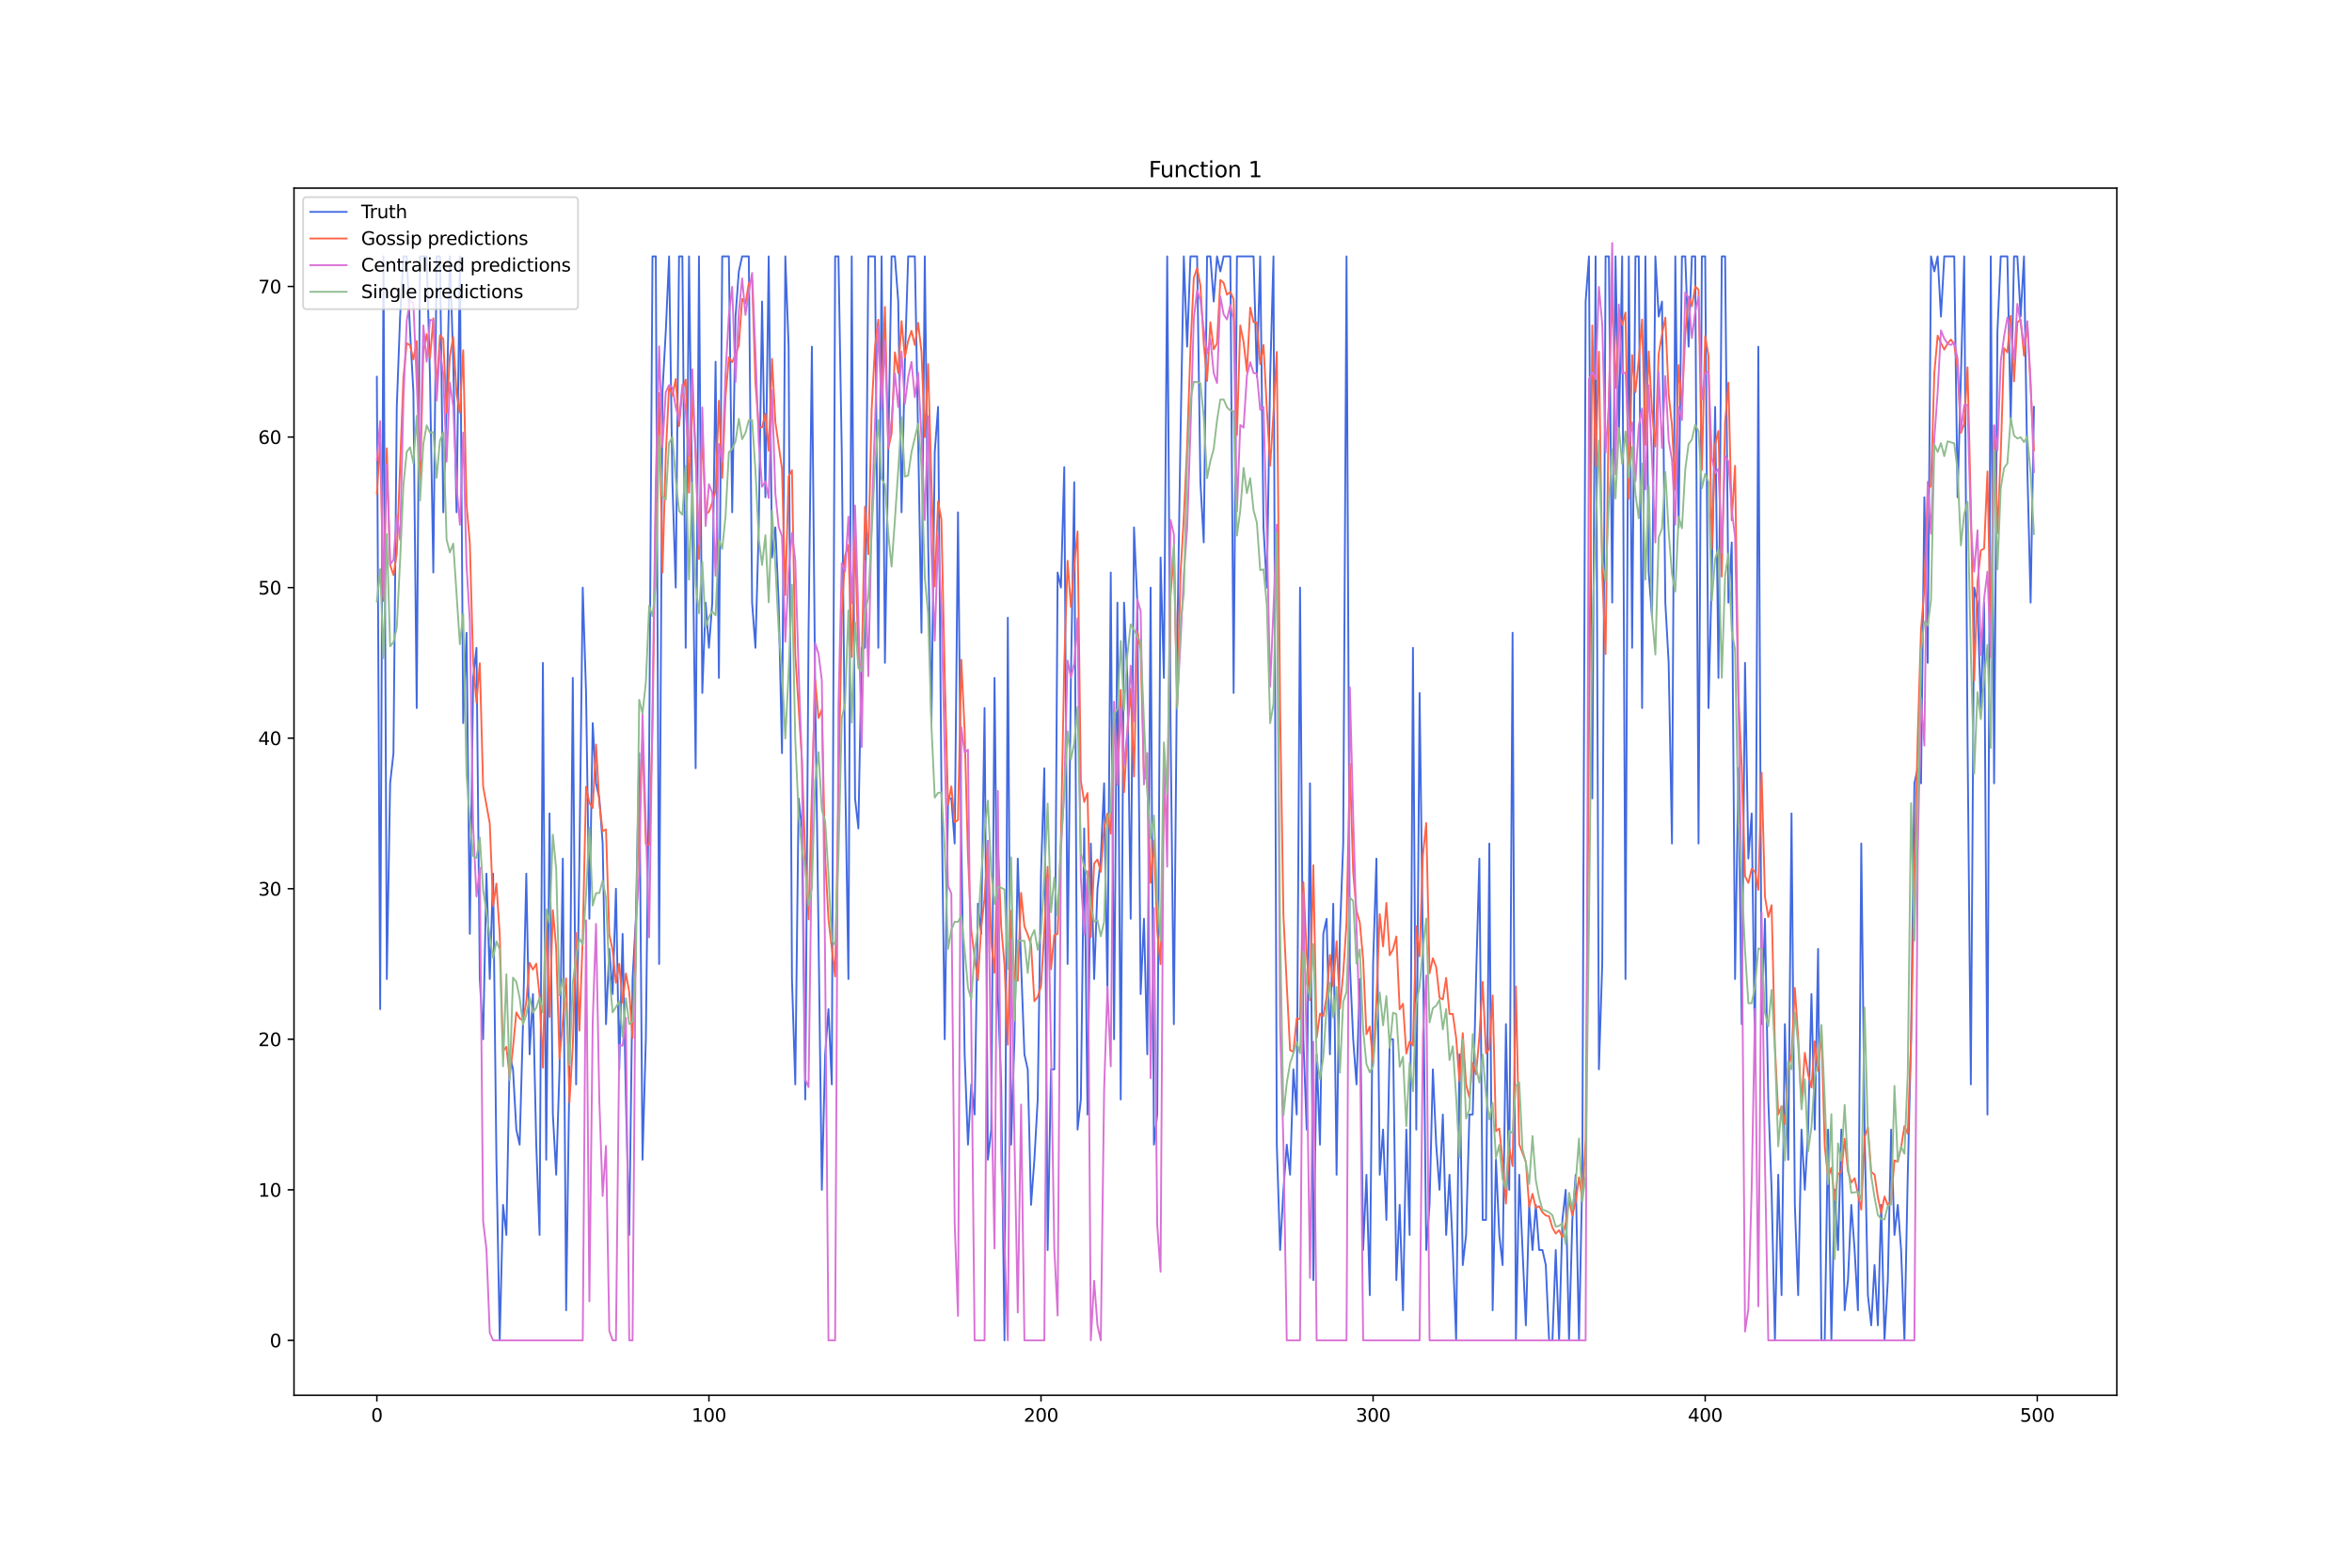 <?xml version="1.0" encoding="utf-8" standalone="no"?>
<!DOCTYPE svg PUBLIC "-//W3C//DTD SVG 1.1//EN"
  "http://www.w3.org/Graphics/SVG/1.1/DTD/svg11.dtd">
<svg xmlns:xlink="http://www.w3.org/1999/xlink" width="1296pt" height="864pt" viewBox="0 0 1296 864" xmlns="http://www.w3.org/2000/svg" version="1.1">
 <defs>
  <style type="text/css">*{stroke-linejoin: round; stroke-linecap: butt}</style>
 </defs>
 <g id="figure_1">
  <g id="patch_1">
   <path d="M 0 864 
L 1296 864 
L 1296 0 
L 0 0 
z
" style="fill: #ffffff"/>
  </g>
  <g id="axes_1">
   <g id="patch_2">
    <path d="M 162 768.96 
L 1166.4 768.96 
L 1166.4 103.68 
L 162 103.68 
z
" style="fill: #ffffff"/>
   </g>
   <g id="matplotlib.axis_1">
    <g id="xtick_1">
     <g id="line2d_1">
      <defs>
       <path id="ma96af628ae" d="M 0 0 
L 0 3.5 
" style="stroke: #000000; stroke-width: 0.8"/>
      </defs>
      <g>
       <use xlink:href="#ma96af628ae" x="207.655" y="768.96" style="stroke: #000000; stroke-width: 0.8"/>
      </g>
     </g>
     <g id="text_1">
      <!-- 0 -->
      <g transform="translate(204.473 783.558) scale(0.1 -0.1)">
       <defs>
        <path id="DejaVuSans-30" d="M 2034 4250 
Q 1547 4250 1301 3770 
Q 1056 3291 1056 2328 
Q 1056 1369 1301 889 
Q 1547 409 2034 409 
Q 2525 409 2770 889 
Q 3016 1369 3016 2328 
Q 3016 3291 2770 3770 
Q 2525 4250 2034 4250 
z
M 2034 4750 
Q 2819 4750 3233 4129 
Q 3647 3509 3647 2328 
Q 3647 1150 3233 529 
Q 2819 -91 2034 -91 
Q 1250 -91 836 529 
Q 422 1150 422 2328 
Q 422 3509 836 4129 
Q 1250 4750 2034 4750 
z
" transform="scale(0.016)"/>
       </defs>
       <use xlink:href="#DejaVuSans-30"/>
      </g>
     </g>
    </g>
    <g id="xtick_2">
     <g id="line2d_2">
      <g>
       <use xlink:href="#ma96af628ae" x="390.639" y="768.96" style="stroke: #000000; stroke-width: 0.8"/>
      </g>
     </g>
     <g id="text_2">
      <!-- 100 -->
      <g transform="translate(381.095 783.558) scale(0.1 -0.1)">
       <defs>
        <path id="DejaVuSans-31" d="M 794 531 
L 1825 531 
L 1825 4091 
L 703 3866 
L 703 4441 
L 1819 4666 
L 2450 4666 
L 2450 531 
L 3481 531 
L 3481 0 
L 794 0 
L 794 531 
z
" transform="scale(0.016)"/>
       </defs>
       <use xlink:href="#DejaVuSans-31"/>
       <use xlink:href="#DejaVuSans-30" x="63.623"/>
       <use xlink:href="#DejaVuSans-30" x="127.246"/>
      </g>
     </g>
    </g>
    <g id="xtick_3">
     <g id="line2d_3">
      <g>
       <use xlink:href="#ma96af628ae" x="573.623" y="768.96" style="stroke: #000000; stroke-width: 0.8"/>
      </g>
     </g>
     <g id="text_3">
      <!-- 200 -->
      <g transform="translate(564.079 783.558) scale(0.1 -0.1)">
       <defs>
        <path id="DejaVuSans-32" d="M 1228 531 
L 3431 531 
L 3431 0 
L 469 0 
L 469 531 
Q 828 903 1448 1529 
Q 2069 2156 2228 2338 
Q 2531 2678 2651 2914 
Q 2772 3150 2772 3378 
Q 2772 3750 2511 3984 
Q 2250 4219 1831 4219 
Q 1534 4219 1204 4116 
Q 875 4013 500 3803 
L 500 4441 
Q 881 4594 1212 4672 
Q 1544 4750 1819 4750 
Q 2544 4750 2975 4387 
Q 3406 4025 3406 3419 
Q 3406 3131 3298 2873 
Q 3191 2616 2906 2266 
Q 2828 2175 2409 1742 
Q 1991 1309 1228 531 
z
" transform="scale(0.016)"/>
       </defs>
       <use xlink:href="#DejaVuSans-32"/>
       <use xlink:href="#DejaVuSans-30" x="63.623"/>
       <use xlink:href="#DejaVuSans-30" x="127.246"/>
      </g>
     </g>
    </g>
    <g id="xtick_4">
     <g id="line2d_4">
      <g>
       <use xlink:href="#ma96af628ae" x="756.607" y="768.96" style="stroke: #000000; stroke-width: 0.8"/>
      </g>
     </g>
     <g id="text_4">
      <!-- 300 -->
      <g transform="translate(747.063 783.558) scale(0.1 -0.1)">
       <defs>
        <path id="DejaVuSans-33" d="M 2597 2516 
Q 3050 2419 3304 2112 
Q 3559 1806 3559 1356 
Q 3559 666 3084 287 
Q 2609 -91 1734 -91 
Q 1441 -91 1130 -33 
Q 819 25 488 141 
L 488 750 
Q 750 597 1062 519 
Q 1375 441 1716 441 
Q 2309 441 2620 675 
Q 2931 909 2931 1356 
Q 2931 1769 2642 2001 
Q 2353 2234 1838 2234 
L 1294 2234 
L 1294 2753 
L 1863 2753 
Q 2328 2753 2575 2939 
Q 2822 3125 2822 3475 
Q 2822 3834 2567 4026 
Q 2313 4219 1838 4219 
Q 1578 4219 1281 4162 
Q 984 4106 628 3988 
L 628 4550 
Q 988 4650 1302 4700 
Q 1616 4750 1894 4750 
Q 2613 4750 3031 4423 
Q 3450 4097 3450 3541 
Q 3450 3153 3228 2886 
Q 3006 2619 2597 2516 
z
" transform="scale(0.016)"/>
       </defs>
       <use xlink:href="#DejaVuSans-33"/>
       <use xlink:href="#DejaVuSans-30" x="63.623"/>
       <use xlink:href="#DejaVuSans-30" x="127.246"/>
      </g>
     </g>
    </g>
    <g id="xtick_5">
     <g id="line2d_5">
      <g>
       <use xlink:href="#ma96af628ae" x="939.591" y="768.96" style="stroke: #000000; stroke-width: 0.8"/>
      </g>
     </g>
     <g id="text_5">
      <!-- 400 -->
      <g transform="translate(930.047 783.558) scale(0.1 -0.1)">
       <defs>
        <path id="DejaVuSans-34" d="M 2419 4116 
L 825 1625 
L 2419 1625 
L 2419 4116 
z
M 2253 4666 
L 3047 4666 
L 3047 1625 
L 3713 1625 
L 3713 1100 
L 3047 1100 
L 3047 0 
L 2419 0 
L 2419 1100 
L 313 1100 
L 313 1709 
L 2253 4666 
z
" transform="scale(0.016)"/>
       </defs>
       <use xlink:href="#DejaVuSans-34"/>
       <use xlink:href="#DejaVuSans-30" x="63.623"/>
       <use xlink:href="#DejaVuSans-30" x="127.246"/>
      </g>
     </g>
    </g>
    <g id="xtick_6">
     <g id="line2d_6">
      <g>
       <use xlink:href="#ma96af628ae" x="1122.575" y="768.96" style="stroke: #000000; stroke-width: 0.8"/>
      </g>
     </g>
     <g id="text_6">
      <!-- 500 -->
      <g transform="translate(1113.032 783.558) scale(0.1 -0.1)">
       <defs>
        <path id="DejaVuSans-35" d="M 691 4666 
L 3169 4666 
L 3169 4134 
L 1269 4134 
L 1269 2991 
Q 1406 3038 1543 3061 
Q 1681 3084 1819 3084 
Q 2600 3084 3056 2656 
Q 3513 2228 3513 1497 
Q 3513 744 3044 326 
Q 2575 -91 1722 -91 
Q 1428 -91 1123 -41 
Q 819 9 494 109 
L 494 744 
Q 775 591 1075 516 
Q 1375 441 1709 441 
Q 2250 441 2565 725 
Q 2881 1009 2881 1497 
Q 2881 1984 2565 2268 
Q 2250 2553 1709 2553 
Q 1456 2553 1204 2497 
Q 953 2441 691 2322 
L 691 4666 
z
" transform="scale(0.016)"/>
       </defs>
       <use xlink:href="#DejaVuSans-35"/>
       <use xlink:href="#DejaVuSans-30" x="63.623"/>
       <use xlink:href="#DejaVuSans-30" x="127.246"/>
      </g>
     </g>
    </g>
   </g>
   <g id="matplotlib.axis_2">
    <g id="ytick_1">
     <g id="line2d_7">
      <defs>
       <path id="m4ce33b9187" d="M 0 0 
L -3.5 0 
" style="stroke: #000000; stroke-width: 0.8"/>
      </defs>
      <g>
       <use xlink:href="#m4ce33b9187" x="162" y="738.72" style="stroke: #000000; stroke-width: 0.8"/>
      </g>
     </g>
     <g id="text_7">
      <!-- 0 -->
      <g transform="translate(148.637 742.519) scale(0.1 -0.1)">
       <use xlink:href="#DejaVuSans-30"/>
      </g>
     </g>
    </g>
    <g id="ytick_2">
     <g id="line2d_8">
      <g>
       <use xlink:href="#m4ce33b9187" x="162" y="655.743" style="stroke: #000000; stroke-width: 0.8"/>
      </g>
     </g>
     <g id="text_8">
      <!-- 10 -->
      <g transform="translate(142.275 659.542) scale(0.1 -0.1)">
       <use xlink:href="#DejaVuSans-31"/>
       <use xlink:href="#DejaVuSans-30" x="63.623"/>
      </g>
     </g>
    </g>
    <g id="ytick_3">
     <g id="line2d_9">
      <g>
       <use xlink:href="#m4ce33b9187" x="162" y="572.765" style="stroke: #000000; stroke-width: 0.8"/>
      </g>
     </g>
     <g id="text_9">
      <!-- 20 -->
      <g transform="translate(142.275 576.565) scale(0.1 -0.1)">
       <use xlink:href="#DejaVuSans-32"/>
       <use xlink:href="#DejaVuSans-30" x="63.623"/>
      </g>
     </g>
    </g>
    <g id="ytick_4">
     <g id="line2d_10">
      <g>
       <use xlink:href="#m4ce33b9187" x="162" y="489.788" style="stroke: #000000; stroke-width: 0.8"/>
      </g>
     </g>
     <g id="text_10">
      <!-- 30 -->
      <g transform="translate(142.275 493.587) scale(0.1 -0.1)">
       <use xlink:href="#DejaVuSans-33"/>
       <use xlink:href="#DejaVuSans-30" x="63.623"/>
      </g>
     </g>
    </g>
    <g id="ytick_5">
     <g id="line2d_11">
      <g>
       <use xlink:href="#m4ce33b9187" x="162" y="406.811" style="stroke: #000000; stroke-width: 0.8"/>
      </g>
     </g>
     <g id="text_11">
      <!-- 40 -->
      <g transform="translate(142.275 410.61) scale(0.1 -0.1)">
       <use xlink:href="#DejaVuSans-34"/>
       <use xlink:href="#DejaVuSans-30" x="63.623"/>
      </g>
     </g>
    </g>
    <g id="ytick_6">
     <g id="line2d_12">
      <g>
       <use xlink:href="#m4ce33b9187" x="162" y="323.834" style="stroke: #000000; stroke-width: 0.8"/>
      </g>
     </g>
     <g id="text_12">
      <!-- 50 -->
      <g transform="translate(142.275 327.633) scale(0.1 -0.1)">
       <use xlink:href="#DejaVuSans-35"/>
       <use xlink:href="#DejaVuSans-30" x="63.623"/>
      </g>
     </g>
    </g>
    <g id="ytick_7">
     <g id="line2d_13">
      <g>
       <use xlink:href="#m4ce33b9187" x="162" y="240.856" style="stroke: #000000; stroke-width: 0.8"/>
      </g>
     </g>
     <g id="text_13">
      <!-- 60 -->
      <g transform="translate(142.275 244.656) scale(0.1 -0.1)">
       <defs>
        <path id="DejaVuSans-36" d="M 2113 2584 
Q 1688 2584 1439 2293 
Q 1191 2003 1191 1497 
Q 1191 994 1439 701 
Q 1688 409 2113 409 
Q 2538 409 2786 701 
Q 3034 994 3034 1497 
Q 3034 2003 2786 2293 
Q 2538 2584 2113 2584 
z
M 3366 4563 
L 3366 3988 
Q 3128 4100 2886 4159 
Q 2644 4219 2406 4219 
Q 1781 4219 1451 3797 
Q 1122 3375 1075 2522 
Q 1259 2794 1537 2939 
Q 1816 3084 2150 3084 
Q 2853 3084 3261 2657 
Q 3669 2231 3669 1497 
Q 3669 778 3244 343 
Q 2819 -91 2113 -91 
Q 1303 -91 875 529 
Q 447 1150 447 2328 
Q 447 3434 972 4092 
Q 1497 4750 2381 4750 
Q 2619 4750 2861 4703 
Q 3103 4656 3366 4563 
z
" transform="scale(0.016)"/>
       </defs>
       <use xlink:href="#DejaVuSans-36"/>
       <use xlink:href="#DejaVuSans-30" x="63.623"/>
      </g>
     </g>
    </g>
    <g id="ytick_8">
     <g id="line2d_14">
      <g>
       <use xlink:href="#m4ce33b9187" x="162" y="157.879" style="stroke: #000000; stroke-width: 0.8"/>
      </g>
     </g>
     <g id="text_14">
      <!-- 70 -->
      <g transform="translate(142.275 161.678) scale(0.1 -0.1)">
       <defs>
        <path id="DejaVuSans-37" d="M 525 4666 
L 3525 4666 
L 3525 4397 
L 1831 0 
L 1172 0 
L 2766 4134 
L 525 4134 
L 525 4666 
z
" transform="scale(0.016)"/>
       </defs>
       <use xlink:href="#DejaVuSans-37"/>
       <use xlink:href="#DejaVuSans-30" x="63.623"/>
      </g>
     </g>
    </g>
   </g>
   <g id="line2d_15">
    <path d="M 207.655 207.665 
L 209.484 556.17 
L 211.314 141.284 
L 213.144 539.575 
L 214.974 431.704 
L 216.804 415.109 
L 218.634 224.261 
L 220.463 174.474 
L 222.293 141.284 
L 224.123 141.284 
L 225.953 182.772 
L 227.783 215.963 
L 229.613 390.215 
L 231.442 141.284 
L 235.102 141.284 
L 236.932 207.665 
L 238.762 315.536 
L 240.592 141.284 
L 242.422 141.284 
L 244.251 282.345 
L 246.081 224.261 
L 247.911 141.284 
L 249.741 199.368 
L 251.571 282.345 
L 253.401 141.284 
L 255.23 398.513 
L 257.06 348.727 
L 258.89 514.681 
L 260.72 373.62 
L 262.55 357.025 
L 264.38 539.575 
L 266.209 572.765 
L 268.039 481.49 
L 269.869 539.575 
L 271.699 481.49 
L 273.529 639.147 
L 275.359 738.72 
L 277.189 664.04 
L 279.018 680.636 
L 280.848 581.063 
L 282.678 589.361 
L 284.508 622.552 
L 286.338 630.85 
L 288.168 564.468 
L 289.997 481.49 
L 291.827 581.063 
L 293.657 547.872 
L 295.487 630.85 
L 297.317 680.636 
L 299.147 365.322 
L 300.976 639.147 
L 302.806 448.3 
L 304.636 614.254 
L 306.466 647.445 
L 308.296 589.361 
L 310.126 473.193 
L 311.956 722.125 
L 313.785 589.361 
L 315.615 373.62 
L 317.445 597.659 
L 319.275 473.193 
L 321.105 323.834 
L 322.935 381.918 
L 324.764 506.384 
L 326.594 398.513 
L 328.424 431.704 
L 330.254 440.002 
L 332.084 464.895 
L 333.914 564.468 
L 335.743 522.979 
L 337.573 547.872 
L 339.403 489.788 
L 341.233 589.361 
L 343.063 514.681 
L 344.893 605.956 
L 346.723 680.636 
L 348.552 539.575 
L 350.382 506.384 
L 352.212 415.109 
L 354.042 639.147 
L 355.872 572.765 
L 357.702 415.109 
L 359.531 141.284 
L 361.361 141.284 
L 363.191 531.277 
L 365.021 215.963 
L 366.851 182.772 
L 368.681 141.284 
L 370.51 265.749 
L 372.34 323.834 
L 374.17 141.284 
L 376 141.284 
L 377.83 357.025 
L 379.66 141.284 
L 383.319 423.406 
L 385.149 141.284 
L 386.979 381.918 
L 388.809 332.131 
L 390.639 357.025 
L 392.469 332.131 
L 394.298 199.368 
L 396.128 373.62 
L 397.958 141.284 
L 401.618 141.284 
L 403.448 282.345 
L 405.277 174.474 
L 407.107 149.581 
L 408.937 141.284 
L 412.597 141.284 
L 414.427 332.131 
L 416.256 357.025 
L 418.086 290.643 
L 419.916 166.177 
L 421.746 274.047 
L 423.576 141.284 
L 425.406 307.238 
L 427.236 290.643 
L 429.065 332.131 
L 430.895 415.109 
L 432.725 141.284 
L 434.555 191.07 
L 436.385 539.575 
L 438.215 597.659 
L 440.044 440.002 
L 441.874 456.597 
L 443.704 605.956 
L 445.534 348.727 
L 447.364 191.07 
L 449.194 381.918 
L 451.023 514.681 
L 452.853 655.743 
L 454.683 581.063 
L 456.513 556.17 
L 458.343 597.659 
L 460.173 141.284 
L 462.003 141.284 
L 463.832 249.154 
L 465.662 423.406 
L 467.492 539.575 
L 469.322 141.284 
L 471.152 440.002 
L 472.982 456.597 
L 474.811 357.025 
L 476.641 357.025 
L 478.471 141.284 
L 482.131 141.284 
L 483.961 357.025 
L 485.79 141.284 
L 487.62 365.322 
L 489.45 249.154 
L 491.28 141.284 
L 493.11 141.284 
L 494.94 166.177 
L 496.77 282.345 
L 498.599 199.368 
L 500.429 141.284 
L 504.089 141.284 
L 505.919 240.856 
L 507.749 348.727 
L 509.578 141.284 
L 511.408 298.94 
L 513.238 398.513 
L 515.068 249.154 
L 516.898 224.261 
L 518.728 431.704 
L 520.557 572.765 
L 522.387 440.002 
L 524.217 440.002 
L 526.047 464.895 
L 527.877 282.345 
L 529.707 464.895 
L 531.536 581.063 
L 533.366 630.85 
L 535.196 597.659 
L 537.026 614.254 
L 538.856 498.086 
L 540.686 514.681 
L 542.516 390.215 
L 544.345 639.147 
L 546.175 622.552 
L 548.005 373.62 
L 549.835 547.872 
L 551.665 597.659 
L 553.495 738.72 
L 555.324 340.429 
L 557.154 630.85 
L 558.984 572.765 
L 560.814 473.193 
L 562.644 531.277 
L 564.474 581.063 
L 566.303 589.361 
L 568.133 664.04 
L 569.963 639.147 
L 571.793 605.956 
L 573.623 481.49 
L 575.453 423.406 
L 577.283 688.934 
L 579.112 589.361 
L 580.942 589.361 
L 582.772 315.536 
L 584.602 323.834 
L 586.432 257.452 
L 588.262 531.277 
L 590.091 373.62 
L 591.921 265.749 
L 593.751 622.552 
L 595.581 605.956 
L 597.411 456.597 
L 599.241 614.254 
L 601.07 464.895 
L 602.9 539.575 
L 604.73 489.788 
L 606.56 473.193 
L 608.39 431.704 
L 610.22 547.872 
L 612.05 315.536 
L 613.879 572.765 
L 615.709 332.131 
L 617.539 605.956 
L 619.369 332.131 
L 621.199 373.62 
L 623.029 506.384 
L 624.858 290.643 
L 626.688 332.131 
L 628.518 547.872 
L 630.348 506.384 
L 632.178 581.063 
L 634.008 323.834 
L 635.837 630.85 
L 637.667 614.254 
L 639.497 307.238 
L 641.327 373.62 
L 643.157 141.284 
L 644.987 398.513 
L 646.817 564.468 
L 648.646 357.025 
L 650.476 240.856 
L 652.306 141.284 
L 654.136 191.07 
L 655.966 141.284 
L 659.625 141.284 
L 661.455 265.749 
L 663.285 298.94 
L 665.115 141.284 
L 666.945 141.284 
L 668.775 166.177 
L 670.604 141.284 
L 672.434 149.581 
L 674.264 141.284 
L 677.924 141.284 
L 679.754 381.918 
L 681.583 141.284 
L 690.733 141.284 
L 692.563 207.665 
L 694.392 141.284 
L 696.222 290.643 
L 698.052 323.834 
L 699.882 207.665 
L 701.712 141.284 
L 703.542 630.85 
L 705.371 688.934 
L 707.201 655.743 
L 709.031 630.85 
L 710.861 647.445 
L 712.691 589.361 
L 714.521 614.254 
L 716.35 323.834 
L 718.18 572.765 
L 720.01 622.552 
L 721.84 431.704 
L 723.67 705.529 
L 725.5 581.063 
L 727.33 630.85 
L 729.159 514.681 
L 730.989 506.384 
L 732.819 581.063 
L 734.649 498.086 
L 736.479 647.445 
L 738.309 514.681 
L 740.138 464.895 
L 741.968 141.284 
L 743.798 531.277 
L 745.628 572.765 
L 747.458 597.659 
L 749.288 539.575 
L 751.117 688.934 
L 752.947 647.445 
L 754.777 713.827 
L 756.607 531.277 
L 758.437 473.193 
L 760.267 647.445 
L 762.097 622.552 
L 763.926 672.338 
L 765.756 572.765 
L 767.586 572.765 
L 769.416 705.529 
L 771.246 664.04 
L 773.076 722.125 
L 774.905 622.552 
L 776.735 680.636 
L 778.565 357.025 
L 780.395 622.552 
L 782.225 381.918 
L 784.055 522.979 
L 785.884 688.934 
L 787.714 664.04 
L 789.544 589.361 
L 791.374 630.85 
L 793.204 655.743 
L 795.034 614.254 
L 796.864 680.636 
L 798.693 647.445 
L 800.523 688.934 
L 802.353 738.72 
L 804.183 581.063 
L 806.013 697.231 
L 807.843 680.636 
L 809.672 614.254 
L 811.502 614.254 
L 813.332 539.575 
L 815.162 473.193 
L 816.992 672.338 
L 818.822 672.338 
L 820.651 464.895 
L 822.481 722.125 
L 824.311 639.147 
L 826.141 680.636 
L 827.971 697.231 
L 829.801 564.468 
L 831.63 655.743 
L 833.46 348.727 
L 835.29 738.72 
L 837.12 647.445 
L 840.78 730.422 
L 842.61 664.04 
L 844.439 688.934 
L 846.269 664.04 
L 848.099 688.934 
L 849.929 688.934 
L 851.759 697.231 
L 853.589 738.72 
L 855.418 738.72 
L 857.248 688.934 
L 859.078 738.72 
L 860.908 672.338 
L 862.738 655.743 
L 864.568 738.72 
L 866.397 672.338 
L 868.227 647.445 
L 870.057 738.72 
L 871.887 647.445 
L 873.717 166.177 
L 875.547 141.284 
L 877.377 440.002 
L 879.206 141.284 
L 881.036 589.361 
L 882.866 531.277 
L 884.696 141.284 
L 886.526 141.284 
L 888.356 332.131 
L 890.185 141.284 
L 892.015 240.856 
L 893.845 141.284 
L 895.675 539.575 
L 897.505 141.284 
L 899.335 357.025 
L 901.164 141.284 
L 902.994 141.284 
L 904.824 390.215 
L 906.654 141.284 
L 908.484 315.536 
L 910.314 340.429 
L 912.144 141.284 
L 913.973 174.474 
L 915.803 166.177 
L 917.633 332.131 
L 919.463 365.322 
L 921.293 464.895 
L 923.123 141.284 
L 924.952 290.643 
L 926.782 141.284 
L 928.612 141.284 
L 930.442 191.07 
L 932.272 141.284 
L 934.102 141.284 
L 935.931 464.895 
L 937.761 141.284 
L 939.591 141.284 
L 941.421 390.215 
L 943.251 315.536 
L 945.081 224.261 
L 946.911 373.62 
L 948.74 141.284 
L 950.57 141.284 
L 952.4 332.131 
L 954.23 298.94 
L 956.06 539.575 
L 957.89 423.406 
L 959.719 564.468 
L 961.549 365.322 
L 963.379 473.193 
L 965.209 448.3 
L 967.039 581.063 
L 968.869 191.07 
L 970.698 564.468 
L 972.528 506.384 
L 974.358 605.956 
L 976.188 655.743 
L 978.018 738.72 
L 979.848 647.445 
L 981.678 713.827 
L 983.507 564.468 
L 985.337 639.147 
L 987.167 448.3 
L 988.997 664.04 
L 990.827 713.827 
L 992.657 622.552 
L 994.486 655.743 
L 996.316 622.552 
L 998.146 547.872 
L 999.976 622.552 
L 1001.806 522.979 
L 1003.636 738.72 
L 1005.465 738.72 
L 1007.295 622.552 
L 1009.125 738.72 
L 1010.955 655.743 
L 1012.785 688.934 
L 1014.615 622.552 
L 1016.444 722.125 
L 1018.274 705.529 
L 1020.104 664.04 
L 1021.934 688.934 
L 1023.764 722.125 
L 1025.594 464.895 
L 1027.424 622.552 
L 1029.253 713.827 
L 1031.083 730.422 
L 1032.913 697.231 
L 1034.743 730.422 
L 1036.573 664.04 
L 1038.403 738.72 
L 1040.232 705.529 
L 1042.062 622.552 
L 1043.892 680.636 
L 1045.722 664.04 
L 1047.552 688.934 
L 1049.382 738.72 
L 1051.211 647.445 
L 1053.041 572.765 
L 1054.871 431.704 
L 1056.701 423.406 
L 1058.531 431.704 
L 1060.361 274.047 
L 1062.191 365.322 
L 1064.02 141.284 
L 1065.85 149.581 
L 1067.68 141.284 
L 1069.51 174.474 
L 1071.34 141.284 
L 1076.829 141.284 
L 1078.659 274.047 
L 1082.319 141.284 
L 1084.149 406.811 
L 1085.978 597.659 
L 1087.808 323.834 
L 1089.638 332.131 
L 1091.468 390.215 
L 1093.298 332.131 
L 1095.128 614.254 
L 1096.958 141.284 
L 1098.787 431.704 
L 1100.617 182.772 
L 1102.447 141.284 
L 1106.107 141.284 
L 1107.937 232.559 
L 1109.766 141.284 
L 1111.596 141.284 
L 1113.426 174.474 
L 1115.256 141.284 
L 1117.086 257.452 
L 1118.916 332.131 
L 1120.745 224.261 
L 1120.745 224.261 
" clip-path="url(#p78186f9912)" style="fill: none; stroke: #4169e1; stroke-linecap: square"/>
   </g>
   <g id="line2d_16">
    <path d="M 207.655 272.14 
L 209.484 243.225 
L 211.314 331.223 
L 213.144 247.055 
L 214.974 311.33 
L 216.804 316.946 
L 218.634 305.055 
L 222.293 208.189 
L 224.123 189.138 
L 225.953 190.303 
L 227.783 198.092 
L 229.613 187.991 
L 231.442 268.845 
L 233.272 193.533 
L 235.102 184.147 
L 236.932 197.427 
L 238.762 175.452 
L 240.592 213.009 
L 242.422 184.849 
L 244.251 186.734 
L 246.081 227.574 
L 247.911 196.037 
L 249.741 185.701 
L 251.571 217.135 
L 253.401 227.452 
L 255.23 193.021 
L 257.06 277.768 
L 258.89 299.402 
L 260.72 364.992 
L 262.55 387.131 
L 264.38 365.549 
L 266.209 433.437 
L 269.869 453.827 
L 271.699 499.316 
L 273.529 486.983 
L 275.359 514.906 
L 277.189 579.416 
L 279.018 576.921 
L 280.848 593.48 
L 282.678 577.375 
L 284.508 557.982 
L 286.338 561.237 
L 288.168 562.455 
L 289.997 551.95 
L 291.827 530.603 
L 293.657 534.406 
L 295.487 531.126 
L 297.317 548.858 
L 299.147 588.437 
L 300.976 503.472 
L 302.806 560.506 
L 304.636 501.666 
L 306.466 522.406 
L 308.296 583.528 
L 310.126 562.901 
L 311.956 539.191 
L 313.785 607.598 
L 315.615 576.332 
L 317.445 514.135 
L 319.275 567.976 
L 321.105 516.427 
L 322.935 433.579 
L 324.764 442.596 
L 326.594 445.31 
L 328.424 410.337 
L 330.254 442.68 
L 332.084 458.064 
L 333.914 457.173 
L 335.743 515.075 
L 337.573 523.663 
L 339.403 541.581 
L 341.233 531.185 
L 343.063 552.596 
L 344.893 536.512 
L 346.723 546.616 
L 348.552 572.151 
L 352.212 446.158 
L 354.042 407.223 
L 355.872 465.111 
L 357.702 465.848 
L 359.531 401.338 
L 361.361 277.908 
L 363.191 216.659 
L 365.021 315.585 
L 366.851 250.845 
L 368.681 212.848 
L 370.51 218.092 
L 372.34 208.924 
L 374.17 234.87 
L 376 215.023 
L 377.83 209.22 
L 379.66 271.494 
L 381.489 217.894 
L 383.319 249.361 
L 385.149 308.062 
L 386.979 236.269 
L 388.809 283.436 
L 390.639 282.04 
L 392.469 276.959 
L 394.298 270.365 
L 396.128 220.875 
L 397.958 263.337 
L 399.788 218.688 
L 401.618 196.969 
L 403.448 199.656 
L 405.277 195.302 
L 407.107 190.407 
L 408.937 164.713 
L 410.767 167.292 
L 412.597 156.113 
L 414.427 154.168 
L 416.256 210.958 
L 418.086 235.883 
L 419.916 235.521 
L 421.746 228.03 
L 423.576 248.412 
L 425.406 197.78 
L 427.236 232.672 
L 430.895 258.411 
L 432.725 327.953 
L 434.555 262.607 
L 436.385 259.162 
L 438.215 360.87 
L 441.874 418.969 
L 443.704 472.412 
L 445.534 506.673 
L 447.364 436.303 
L 449.194 374.902 
L 451.023 395.753 
L 452.853 390.963 
L 454.683 472.844 
L 456.513 506.895 
L 460.173 538.134 
L 463.832 338.873 
L 465.662 306.191 
L 467.492 300.39 
L 469.322 362.083 
L 471.152 294.009 
L 472.982 365.317 
L 474.811 366.696 
L 476.641 279.265 
L 478.471 305.469 
L 480.301 225.633 
L 482.131 191.301 
L 483.961 176.225 
L 485.79 219.57 
L 487.62 169.176 
L 489.45 247.116 
L 491.28 238.96 
L 493.11 194.198 
L 494.94 205.642 
L 496.77 176.95 
L 498.599 197.054 
L 500.429 187.831 
L 502.259 182.319 
L 504.089 190.13 
L 505.919 177.938 
L 507.749 193.819 
L 509.578 240.929 
L 511.408 200.672 
L 513.238 266.245 
L 515.068 323.151 
L 516.898 276.341 
L 518.728 286.429 
L 520.557 372.479 
L 522.387 443.545 
L 524.217 433.406 
L 526.047 453.091 
L 527.877 451.977 
L 529.707 363.637 
L 531.536 402.711 
L 533.366 471.598 
L 535.196 512.781 
L 537.026 527.519 
L 538.856 540.254 
L 540.686 510.946 
L 542.516 495.037 
L 544.345 463.696 
L 546.175 519.253 
L 548.005 536.165 
L 549.835 464.589 
L 551.665 510.675 
L 553.495 531.472 
L 555.324 575.794 
L 557.154 501.827 
L 558.984 539.682 
L 560.814 540.532 
L 562.644 492.067 
L 564.474 510.471 
L 566.303 515.131 
L 568.133 520.508 
L 569.963 551.814 
L 571.793 549.405 
L 573.623 543.436 
L 575.453 513.263 
L 577.283 477.731 
L 579.112 534.243 
L 580.942 515.385 
L 582.772 514.721 
L 584.602 461.781 
L 586.432 366.248 
L 588.262 309.049 
L 590.091 334.521 
L 591.921 311.992 
L 593.751 292.855 
L 595.581 430.28 
L 597.411 441.965 
L 599.241 437.075 
L 601.07 516.48 
L 602.9 475.891 
L 604.73 473.666 
L 606.56 480.517 
L 608.39 456.142 
L 610.22 448.332 
L 612.05 459.467 
L 613.879 393.078 
L 615.709 432.545 
L 617.539 380.254 
L 619.369 436.663 
L 621.199 404.124 
L 623.029 379.581 
L 624.858 427.96 
L 626.688 347.863 
L 628.518 357.946 
L 630.348 428.457 
L 632.178 429.07 
L 634.008 486.578 
L 635.837 463.136 
L 637.667 513.505 
L 639.497 531.43 
L 641.327 441.31 
L 643.157 450.456 
L 644.987 328.479 
L 646.817 304.923 
L 648.646 388.674 
L 650.476 316.556 
L 652.306 285.082 
L 654.136 245.937 
L 655.966 192.03 
L 657.796 153.22 
L 659.625 147.717 
L 661.455 157.378 
L 663.285 189.219 
L 665.115 209.97 
L 666.945 177.598 
L 668.775 192.524 
L 670.604 189.235 
L 672.434 154.275 
L 674.264 155.939 
L 676.094 162.444 
L 677.924 160.791 
L 679.754 164.984 
L 681.583 239.78 
L 683.413 179.317 
L 685.243 188.539 
L 687.073 204.768 
L 688.903 169.55 
L 690.733 177.562 
L 692.563 177.828 
L 694.392 200.647 
L 696.222 190.132 
L 698.052 225.312 
L 699.882 256.729 
L 701.712 227.746 
L 703.542 193.941 
L 705.371 391.854 
L 707.201 504.448 
L 709.031 542.884 
L 710.861 578.749 
L 712.691 579.765 
L 714.521 561.198 
L 716.35 561.699 
L 718.18 486.14 
L 720.01 525.405 
L 721.84 551.231 
L 723.67 476.84 
L 725.5 572.075 
L 727.33 558.656 
L 729.159 560.039 
L 730.989 549.519 
L 732.819 526.213 
L 734.649 543.612 
L 736.479 518.735 
L 738.309 555.828 
L 740.138 536.279 
L 741.968 508.802 
L 743.798 420.944 
L 745.628 480.751 
L 747.458 501.86 
L 749.288 508.52 
L 751.117 528.684 
L 752.947 569.995 
L 754.777 565.744 
L 756.607 586.073 
L 758.437 551.138 
L 760.267 503.815 
L 762.097 521.585 
L 763.926 497.633 
L 765.756 526.458 
L 767.586 523.169 
L 769.416 516.129 
L 771.246 556.266 
L 773.076 553.182 
L 774.905 580.654 
L 776.735 574.011 
L 778.565 576.245 
L 780.395 510.537 
L 782.225 527.031 
L 784.055 471.21 
L 785.884 453.635 
L 787.714 536.416 
L 789.544 528.127 
L 791.374 533.007 
L 793.204 549.832 
L 795.034 550.805 
L 796.864 538.946 
L 798.693 558.813 
L 800.523 558.796 
L 802.353 571.93 
L 804.183 595.916 
L 806.013 569.369 
L 807.843 597.879 
L 809.672 604.882 
L 811.502 585.854 
L 813.332 592.134 
L 815.162 571.227 
L 816.992 541.142 
L 818.822 580.499 
L 820.651 578.043 
L 822.481 548.595 
L 824.311 623.393 
L 826.141 621.942 
L 827.971 640.234 
L 829.801 663.355 
L 831.63 632.62 
L 833.46 642.661 
L 835.29 543.68 
L 837.12 630.622 
L 840.78 640.306 
L 842.61 664.979 
L 844.439 657.956 
L 846.269 665.767 
L 848.099 664.727 
L 849.929 668.187 
L 851.759 669.854 
L 853.589 670.363 
L 855.418 676.633 
L 857.248 679.852 
L 859.078 677.99 
L 860.908 681.844 
L 862.738 674.11 
L 864.568 661.371 
L 866.397 669.773 
L 868.227 662.301 
L 870.057 648.896 
L 871.887 660.99 
L 873.717 628.194 
L 877.377 179.362 
L 879.206 256.851 
L 881.036 193.859 
L 882.866 315.942 
L 884.696 360.46 
L 886.526 218.801 
L 888.356 161.514 
L 890.185 213.917 
L 892.015 172.926 
L 893.845 179.132 
L 895.675 172.221 
L 897.505 274.879 
L 899.335 195.676 
L 901.164 216.15 
L 902.994 198.039 
L 904.824 176.112 
L 906.654 245.185 
L 908.484 193.704 
L 910.314 227.019 
L 912.144 246.097 
L 913.973 195.031 
L 915.803 184.279 
L 917.633 175.052 
L 919.463 217.107 
L 921.293 234.596 
L 923.123 269.76 
L 924.952 201.236 
L 926.782 223.201 
L 928.612 184.464 
L 930.442 163.598 
L 932.272 168.816 
L 934.102 157.898 
L 935.931 159.693 
L 937.761 259.074 
L 939.591 185.146 
L 941.421 196.294 
L 943.251 302.681 
L 945.081 244.974 
L 946.911 237.511 
L 948.74 317.787 
L 950.57 232.677 
L 952.4 210.848 
L 954.23 286.749 
L 956.06 256.715 
L 957.89 382.793 
L 959.719 422.81 
L 961.549 482.878 
L 963.379 486.595 
L 965.209 478.826 
L 967.039 480.344 
L 968.869 490.436 
L 970.698 425.821 
L 972.528 494.17 
L 974.358 505.396 
L 976.188 498.867 
L 978.018 576.513 
L 979.848 614.19 
L 981.678 609.724 
L 983.507 619.511 
L 985.337 588.934 
L 987.167 581.12 
L 988.997 544.498 
L 990.827 571.676 
L 992.657 608.351 
L 994.486 580.238 
L 996.316 592.114 
L 998.146 599.37 
L 999.976 573.908 
L 1001.806 590.099 
L 1003.636 567.816 
L 1005.465 631.694 
L 1007.295 649.105 
L 1009.125 643.635 
L 1010.955 661.479 
L 1012.785 646.97 
L 1014.615 645.779 
L 1016.444 627.636 
L 1018.274 645.435 
L 1020.104 651.767 
L 1021.934 649.353 
L 1025.594 666.675 
L 1027.424 626.689 
L 1029.253 621.394 
L 1031.083 645.858 
L 1032.913 647.351 
L 1034.743 659.787 
L 1036.573 668.578 
L 1038.403 659.471 
L 1040.232 664.278 
L 1042.062 661.569 
L 1043.892 639.566 
L 1045.722 640.222 
L 1047.552 632.211 
L 1049.382 620.643 
L 1051.211 624.885 
L 1053.041 572.952 
L 1054.871 483.087 
L 1056.701 406.391 
L 1058.531 346.865 
L 1060.361 324.489 
L 1062.191 269.771 
L 1064.02 267.75 
L 1065.85 205.683 
L 1067.68 184.998 
L 1069.51 189.064 
L 1071.34 192.667 
L 1073.17 189.287 
L 1074.999 187.159 
L 1076.829 189.882 
L 1078.659 203.128 
L 1080.489 238.556 
L 1082.319 233.707 
L 1084.149 202.424 
L 1085.978 278.793 
L 1087.808 375.071 
L 1089.638 320.816 
L 1091.468 303.334 
L 1093.298 302.307 
L 1095.128 259.841 
L 1096.958 351.782 
L 1098.787 234.515 
L 1100.617 293.853 
L 1102.447 250.45 
L 1104.277 191.872 
L 1106.107 194.162 
L 1107.937 174.097 
L 1109.766 210.2 
L 1111.596 177.731 
L 1113.426 176.109 
L 1115.256 195.97 
L 1117.086 177.534 
L 1118.916 213.987 
L 1120.745 248.196 
L 1120.745 248.196 
" clip-path="url(#p78186f9912)" style="fill: none; stroke: #ff6347; stroke-linecap: square"/>
   </g>
   <g id="line2d_17">
    <path d="M 207.655 253.468 
L 209.484 232.09 
L 211.314 328.777 
L 213.144 255.782 
L 214.974 311.125 
L 216.804 308.517 
L 218.634 283.704 
L 220.463 297.522 
L 222.293 220.122 
L 224.123 176.823 
L 225.953 165.516 
L 227.783 167.392 
L 231.442 253.907 
L 233.272 179.359 
L 235.102 199.365 
L 236.932 176.212 
L 238.762 176.735 
L 240.592 220.767 
L 242.422 192.979 
L 244.251 206.424 
L 246.081 254.453 
L 247.911 210.923 
L 249.741 223.822 
L 251.571 267.732 
L 253.401 289.212 
L 255.23 238.447 
L 257.06 311.48 
L 258.89 342.109 
L 260.72 455.382 
L 262.55 494.085 
L 264.38 478.212 
L 266.209 672.97 
L 268.039 688.5 
L 269.869 734.562 
L 271.699 738.72 
L 321.105 738.72 
L 322.935 507.194 
L 324.764 717.23 
L 326.594 563.042 
L 328.424 509.16 
L 330.254 606.893 
L 332.084 659.077 
L 333.914 631.559 
L 335.743 733.533 
L 337.573 738.72 
L 339.403 738.72 
L 341.233 575.862 
L 343.063 576.312 
L 344.893 561.012 
L 346.723 738.72 
L 348.552 738.72 
L 350.382 509.138 
L 352.212 481.926 
L 354.042 393.581 
L 357.702 516.55 
L 361.361 264.168 
L 363.191 190.88 
L 365.021 246.213 
L 366.851 216.108 
L 368.681 212.283 
L 370.51 213.599 
L 372.34 224.286 
L 374.17 231.888 
L 376 211.916 
L 377.83 226.85 
L 379.66 251.425 
L 381.489 203.593 
L 385.149 300.208 
L 386.979 224.588 
L 388.809 289.932 
L 390.639 266.833 
L 392.469 271.504 
L 394.298 317.32 
L 396.128 244.715 
L 397.958 254.597 
L 399.788 205.822 
L 401.618 173.607 
L 403.448 158.093 
L 405.277 210.558 
L 407.107 172.005 
L 408.937 153.466 
L 410.767 173.532 
L 412.597 161.084 
L 414.427 150.44 
L 416.256 193.44 
L 418.086 243.393 
L 419.916 268.296 
L 421.746 265.298 
L 423.576 274.475 
L 425.406 215.04 
L 427.236 271.864 
L 429.065 290.313 
L 430.895 295.578 
L 432.725 353.689 
L 434.555 315.397 
L 436.385 293.759 
L 438.215 308.788 
L 440.044 369.144 
L 441.874 420.063 
L 443.704 594.969 
L 445.534 599.115 
L 447.364 463.084 
L 449.194 354.518 
L 451.023 360.252 
L 452.853 375.057 
L 454.683 531.931 
L 456.513 738.72 
L 460.173 738.72 
L 462.003 389.447 
L 463.832 310.313 
L 465.662 314.969 
L 467.492 284.752 
L 469.322 332.535 
L 471.152 278.634 
L 472.982 338.469 
L 474.811 411.69 
L 476.641 309.089 
L 478.471 372.651 
L 480.301 286.108 
L 483.961 180.148 
L 485.79 225.468 
L 487.62 187.594 
L 489.45 245.942 
L 491.28 231.717 
L 493.11 205.75 
L 494.94 224.368 
L 496.77 193.768 
L 498.599 222.583 
L 500.429 207.914 
L 502.259 199.443 
L 504.089 218.897 
L 505.919 205.393 
L 507.749 241.168 
L 509.578 286.596 
L 511.408 229.401 
L 513.238 304.06 
L 515.068 353.106 
L 516.898 295.006 
L 518.728 334.413 
L 520.557 414.006 
L 522.387 488.236 
L 524.217 492.477 
L 526.047 674.101 
L 527.877 725.226 
L 529.707 400.692 
L 531.536 414.779 
L 533.366 413.179 
L 535.196 564.783 
L 537.026 738.72 
L 542.516 738.72 
L 544.345 463.352 
L 546.175 598.175 
L 548.005 688.094 
L 549.835 435.893 
L 551.665 639.367 
L 553.495 684.486 
L 555.324 738.72 
L 557.154 517.766 
L 558.984 628.205 
L 560.814 723.392 
L 562.644 608.741 
L 564.474 738.72 
L 575.453 738.72 
L 577.283 484.14 
L 579.112 577.043 
L 580.942 688.181 
L 582.772 725.012 
L 584.602 468.367 
L 586.432 435.824 
L 588.262 364.046 
L 590.091 373.464 
L 591.921 365.778 
L 593.751 340.74 
L 595.581 483.922 
L 597.411 514.955 
L 599.241 480.145 
L 601.07 738.72 
L 602.9 705.886 
L 604.73 730.533 
L 606.56 738.72 
L 608.39 600.765 
L 610.22 543.777 
L 612.05 587.695 
L 613.879 386.747 
L 615.709 432.16 
L 617.539 390.463 
L 619.369 421.839 
L 621.199 402.751 
L 623.029 366.894 
L 624.858 397.48 
L 626.688 330.341 
L 628.518 336.907 
L 630.348 432.359 
L 632.178 414.992 
L 634.008 594.251 
L 635.837 500.469 
L 637.667 675.45 
L 639.497 700.902 
L 641.327 412.216 
L 643.157 477.667 
L 644.987 286.526 
L 646.817 294.466 
L 648.646 387.169 
L 650.476 353.906 
L 652.306 316.677 
L 654.136 290.97 
L 655.966 237.235 
L 657.796 176.017 
L 659.625 159.785 
L 661.455 165.616 
L 663.285 181.609 
L 665.115 194.836 
L 666.945 186.718 
L 668.775 205.611 
L 670.604 211.097 
L 672.434 163.391 
L 674.264 173.281 
L 676.094 176.092 
L 677.924 168.111 
L 679.754 176.275 
L 681.583 281.902 
L 683.413 234.245 
L 685.243 235.69 
L 687.073 206.944 
L 688.903 199.613 
L 690.733 205.55 
L 692.563 205.901 
L 694.392 225.831 
L 696.222 224.377 
L 698.052 292.678 
L 699.882 378.351 
L 701.712 335.503 
L 703.542 289.103 
L 705.371 565.63 
L 707.201 630.399 
L 709.031 738.72 
L 716.35 738.72 
L 718.18 492.193 
L 720.01 579.074 
L 721.84 704.346 
L 723.67 574.133 
L 725.5 738.72 
L 741.968 738.72 
L 743.798 378.764 
L 745.628 449.932 
L 747.458 510.943 
L 749.288 568.149 
L 751.117 738.72 
L 782.225 738.72 
L 784.055 570.543 
L 785.884 537.56 
L 787.714 738.72 
L 873.717 738.72 
L 875.547 208.907 
L 877.377 205.216 
L 879.206 208.914 
L 881.036 158.1 
L 882.866 178.761 
L 884.696 249.603 
L 886.526 222.581 
L 888.356 133.92 
L 890.185 261.38 
L 892.015 167.814 
L 893.845 205.802 
L 895.675 205.303 
L 897.505 244.402 
L 899.335 232.76 
L 901.164 265.303 
L 902.994 234.675 
L 904.824 225.147 
L 906.654 269.774 
L 908.484 212.358 
L 910.314 253.548 
L 912.144 299.002 
L 913.973 204.954 
L 915.803 246.91 
L 917.633 207.3 
L 919.463 242.622 
L 921.293 253.554 
L 923.123 289.17 
L 924.952 224.517 
L 926.782 231.483 
L 928.612 161.05 
L 930.442 164.157 
L 932.272 186.344 
L 934.102 171.522 
L 935.931 163.642 
L 937.761 220.166 
L 939.591 205.744 
L 941.421 204.806 
L 943.251 252.438 
L 945.081 260.821 
L 946.911 258.407 
L 948.74 304.639 
L 950.57 251.376 
L 952.4 254.343 
L 954.23 280.858 
L 956.06 296.073 
L 957.89 385.445 
L 959.719 495.797 
L 961.549 733.848 
L 963.379 721.455 
L 965.209 654.718 
L 967.039 556.04 
L 968.869 719.958 
L 970.698 502.854 
L 972.528 640.796 
L 974.358 738.72 
L 1054.871 738.72 
L 1056.701 470.831 
L 1058.531 384.6 
L 1060.361 410.92 
L 1062.191 265.54 
L 1064.02 294.211 
L 1065.85 241.783 
L 1067.68 216.183 
L 1069.51 182.094 
L 1071.34 186.66 
L 1073.17 189.409 
L 1074.999 190.126 
L 1076.829 188.617 
L 1078.659 197.579 
L 1080.489 237.502 
L 1082.319 223.26 
L 1084.149 223.112 
L 1085.978 289.514 
L 1087.808 315.037 
L 1089.638 292.233 
L 1091.468 360.965 
L 1093.298 329.791 
L 1095.128 315.09 
L 1096.958 362.263 
L 1098.787 234.439 
L 1100.617 248.214 
L 1102.447 199.261 
L 1104.277 185.455 
L 1106.107 174.988 
L 1107.937 181.968 
L 1109.766 198.371 
L 1111.596 167.485 
L 1113.426 178.063 
L 1115.256 190.244 
L 1117.086 177.018 
L 1118.916 210.28 
L 1120.745 260.144 
L 1120.745 260.144 
" clip-path="url(#p78186f9912)" style="fill: none; stroke: #da70d6; stroke-linecap: square"/>
   </g>
   <g id="line2d_18">
    <path d="M 207.655 331.564 
L 209.484 313.678 
L 211.314 362.755 
L 213.144 294.411 
L 214.974 356.219 
L 216.804 353.946 
L 218.634 345.9 
L 220.463 308.916 
L 222.293 267.295 
L 224.123 248.99 
L 225.953 246.495 
L 227.783 255.24 
L 229.613 229.178 
L 231.442 275.875 
L 233.272 244.643 
L 235.102 234.42 
L 236.932 238.441 
L 238.762 238.135 
L 240.592 263.38 
L 242.422 242.9 
L 244.251 238.307 
L 246.081 297.362 
L 247.911 304.462 
L 249.741 299.59 
L 253.401 355.068 
L 255.23 338.156 
L 257.06 426.619 
L 258.89 452.241 
L 260.72 471.649 
L 262.55 472.855 
L 264.38 461.571 
L 266.209 490.515 
L 268.039 502.421 
L 269.869 516.268 
L 271.699 528.063 
L 273.529 518.808 
L 275.359 523.156 
L 277.189 587.656 
L 279.018 536.938 
L 280.848 595.25 
L 282.678 538.813 
L 284.508 541.167 
L 286.338 549.899 
L 288.168 564.606 
L 289.997 559.207 
L 291.827 549.623 
L 293.657 558.196 
L 295.487 555.403 
L 297.317 549.747 
L 299.147 557.996 
L 300.976 501.089 
L 302.806 508.609 
L 304.636 459.992 
L 306.466 478.969 
L 308.296 548.65 
L 310.126 539.391 
L 311.956 557.23 
L 313.785 586.908 
L 315.615 541.811 
L 317.445 527.014 
L 319.275 517.307 
L 321.105 520.456 
L 322.935 492.85 
L 324.764 456.166 
L 326.594 499.058 
L 328.424 492.237 
L 330.254 492.181 
L 332.084 485.31 
L 333.914 495.186 
L 335.743 537.21 
L 337.573 557.966 
L 339.403 555.028 
L 341.233 551.836 
L 343.063 571.346 
L 344.893 550.163 
L 346.723 564.461 
L 348.552 562.896 
L 350.382 532.339 
L 352.212 385.682 
L 354.042 393.163 
L 355.872 376.267 
L 357.702 333.81 
L 359.531 339.582 
L 361.361 322.93 
L 363.191 240.333 
L 365.021 273.395 
L 366.851 275.366 
L 368.681 244.011 
L 370.51 240.872 
L 372.34 263.93 
L 374.17 281.584 
L 376 283.667 
L 377.83 256.657 
L 379.66 319.451 
L 381.489 266.03 
L 383.319 322.551 
L 385.149 337.989 
L 386.979 309.57 
L 388.809 345.621 
L 390.639 339.936 
L 392.469 336.964 
L 394.298 339.142 
L 396.128 297.399 
L 397.958 302.518 
L 399.788 284.482 
L 401.618 249.306 
L 403.448 247.335 
L 405.277 243.339 
L 407.107 230.853 
L 408.937 242.05 
L 410.767 238.573 
L 412.597 231.671 
L 414.427 231.431 
L 416.256 259.176 
L 418.086 296.897 
L 419.916 311.387 
L 421.746 294.965 
L 423.576 331.941 
L 425.406 281.402 
L 427.236 311.668 
L 429.065 347.31 
L 430.895 370.792 
L 432.725 407.025 
L 434.555 370.472 
L 436.385 322.301 
L 438.215 407.678 
L 440.044 448.734 
L 441.874 467.798 
L 443.704 478.615 
L 445.534 498.869 
L 447.364 489.429 
L 449.194 430.073 
L 451.023 414.554 
L 452.853 446.382 
L 454.683 452.646 
L 456.513 481.784 
L 458.343 518.302 
L 460.173 520.648 
L 462.003 472.2 
L 463.832 395.823 
L 465.662 387.644 
L 467.492 336.431 
L 469.322 398.331 
L 471.152 342.952 
L 472.982 368.152 
L 474.811 369.997 
L 476.641 336.688 
L 478.471 329.375 
L 482.131 256.767 
L 483.961 231.6 
L 485.79 264.029 
L 487.62 267.096 
L 489.45 294.189 
L 491.28 312.278 
L 493.11 286.491 
L 494.94 259.105 
L 496.77 229.91 
L 498.599 262.69 
L 500.429 262.014 
L 502.259 249.152 
L 505.919 233.533 
L 507.749 256.926 
L 509.578 318.174 
L 511.408 338.143 
L 513.238 399.8 
L 515.068 439.573 
L 516.898 436.996 
L 518.728 436.724 
L 520.557 467.763 
L 522.387 523.027 
L 524.217 512.37 
L 526.047 507.992 
L 527.877 508.097 
L 529.707 504.654 
L 531.536 523.347 
L 533.366 544.245 
L 535.196 550.865 
L 537.026 525.085 
L 538.856 511.497 
L 540.686 481.973 
L 542.516 457.974 
L 544.345 441.301 
L 546.175 480.389 
L 548.005 498.207 
L 549.835 488.669 
L 551.665 489.286 
L 553.495 490.181 
L 555.324 534.026 
L 557.154 472.513 
L 558.984 562.421 
L 560.814 518.4 
L 564.474 518.539 
L 566.303 536.248 
L 568.133 516.628 
L 569.963 512.569 
L 571.793 523.427 
L 573.623 514.498 
L 575.453 483.348 
L 577.283 442.882 
L 579.112 502.795 
L 580.942 483.731 
L 582.772 504.778 
L 584.602 464.88 
L 586.432 437.052 
L 588.262 403.056 
L 590.091 418.552 
L 591.921 409.619 
L 593.751 389.646 
L 595.581 470.188 
L 597.411 477.646 
L 599.241 482.692 
L 601.07 500.007 
L 602.9 507.925 
L 604.73 507.103 
L 606.56 516.007 
L 608.39 508.152 
L 610.22 450.738 
L 612.05 446.932 
L 613.879 393.545 
L 615.709 390.853 
L 617.539 353.232 
L 619.369 391.522 
L 621.199 360.969 
L 623.029 344.091 
L 624.858 347.106 
L 626.688 350.787 
L 628.518 354.081 
L 630.348 397.439 
L 632.178 436.345 
L 634.008 461.974 
L 635.837 449.419 
L 637.667 495.617 
L 639.497 518.486 
L 641.327 409.175 
L 643.157 437.499 
L 644.987 319.213 
L 646.817 300.059 
L 648.646 390.685 
L 650.476 343.019 
L 652.306 327.14 
L 654.136 255.149 
L 655.966 220.614 
L 657.796 210.45 
L 659.625 210.512 
L 661.455 211.303 
L 663.285 229.673 
L 665.115 263.53 
L 666.945 254.081 
L 668.775 247.456 
L 670.604 231.685 
L 672.434 220.174 
L 674.264 220.116 
L 676.094 224.461 
L 677.924 226.219 
L 679.754 226.663 
L 681.583 295.162 
L 683.413 281.385 
L 685.243 257.876 
L 687.073 271.775 
L 688.903 263.549 
L 690.733 281.224 
L 692.563 288.063 
L 694.392 314.218 
L 696.222 313.78 
L 698.052 333.343 
L 699.882 398.568 
L 701.712 388.08 
L 703.542 293.452 
L 705.371 513.354 
L 707.201 614.733 
L 709.031 596.933 
L 710.861 585.976 
L 712.691 580.549 
L 714.521 574.307 
L 716.35 580.511 
L 718.18 524.372 
L 720.01 541.627 
L 721.84 549.891 
L 723.67 520.236 
L 725.5 582.818 
L 727.33 594.678 
L 729.159 582.83 
L 730.989 554.811 
L 732.819 541.72 
L 734.649 560.723 
L 736.479 543.923 
L 738.309 591.209 
L 740.138 552.102 
L 741.968 546.748 
L 743.798 494.733 
L 745.628 496.468 
L 747.458 531.088 
L 749.288 523.255 
L 751.117 567.607 
L 752.947 586.461 
L 754.777 591.011 
L 756.607 587.508 
L 758.437 564.159 
L 760.267 547.018 
L 762.097 565.098 
L 763.926 549.003 
L 765.756 577.458 
L 767.586 558.133 
L 769.416 558.891 
L 771.246 587.919 
L 773.076 582.45 
L 774.905 620.605 
L 776.735 585.822 
L 778.565 601.477 
L 780.395 553.117 
L 782.225 543.575 
L 784.055 522.886 
L 785.884 506.215 
L 787.714 563.497 
L 789.544 555.634 
L 791.374 554.287 
L 793.204 550.899 
L 795.034 567.297 
L 796.864 556.107 
L 798.693 584.225 
L 800.523 576.613 
L 802.353 604.393 
L 804.183 637.827 
L 806.013 572.891 
L 807.843 616.439 
L 809.672 611.424 
L 811.502 569.943 
L 813.332 588.266 
L 815.162 596.64 
L 816.992 581.121 
L 818.822 603.524 
L 820.651 616.935 
L 822.481 607.858 
L 824.311 638.19 
L 826.141 630.951 
L 827.971 649.774 
L 829.801 655.022 
L 831.63 623.21 
L 833.46 624.504 
L 835.29 598.332 
L 837.12 596.541 
L 838.95 633.571 
L 840.78 640.515 
L 842.61 652.597 
L 844.439 626.14 
L 846.269 650.453 
L 848.099 660.064 
L 849.929 666.748 
L 851.759 667.226 
L 853.589 668.237 
L 855.418 669.751 
L 857.248 676.054 
L 859.078 675.623 
L 860.908 674.18 
L 862.738 685.659 
L 864.568 657.393 
L 866.397 666.541 
L 868.227 652.157 
L 870.057 627.52 
L 871.887 662.064 
L 873.717 647.704 
L 875.547 508.66 
L 877.377 347.869 
L 879.206 292.219 
L 881.036 242.815 
L 882.866 308.715 
L 884.696 320.589 
L 886.526 276.398 
L 888.356 247.788 
L 890.185 274.762 
L 892.015 235.806 
L 893.845 255.754 
L 895.675 237.77 
L 897.505 263.246 
L 899.335 246.438 
L 901.164 272.293 
L 902.994 285.614 
L 904.824 255.532 
L 906.654 319.409 
L 908.484 268.064 
L 910.314 339.843 
L 912.144 360.719 
L 913.973 296.248 
L 915.803 291.283 
L 917.633 260.129 
L 919.463 293.119 
L 921.293 316.492 
L 923.123 325.989 
L 924.952 284.851 
L 926.782 291.165 
L 928.612 258.836 
L 930.442 244.726 
L 932.272 242.197 
L 934.102 234.111 
L 935.931 237.64 
L 937.761 269.209 
L 939.591 261.211 
L 941.421 265.75 
L 943.251 331.109 
L 945.081 307.879 
L 946.911 302.19 
L 948.74 373.561 
L 950.57 317.204 
L 952.4 305.063 
L 954.23 347.699 
L 956.06 358.328 
L 957.89 452.916 
L 959.719 484.839 
L 961.549 523.709 
L 963.379 552.921 
L 965.209 552.91 
L 967.039 543.942 
L 968.869 522.675 
L 970.698 523.222 
L 972.528 558.068 
L 974.358 565.607 
L 976.188 545.518 
L 978.018 579.119 
L 979.848 631.811 
L 981.678 609.524 
L 983.507 639.477 
L 985.337 585.052 
L 987.167 589.334 
L 988.997 557.89 
L 990.827 575.506 
L 992.657 611.401 
L 994.486 594.833 
L 996.316 634.541 
L 998.146 621.192 
L 999.976 593.737 
L 1001.806 585.653 
L 1003.636 564.88 
L 1005.465 605.735 
L 1007.295 652.602 
L 1009.125 614.072 
L 1010.955 693.887 
L 1012.785 630.134 
L 1014.615 639.758 
L 1016.444 608.921 
L 1018.274 642.586 
L 1020.104 657.367 
L 1021.934 657.156 
L 1023.764 656.761 
L 1025.594 661.19 
L 1027.424 555.27 
L 1029.253 624.055 
L 1031.083 648.052 
L 1032.913 660.002 
L 1034.743 669.568 
L 1036.573 671.9 
L 1038.403 672.041 
L 1040.232 664.469 
L 1042.062 663.821 
L 1043.892 598.447 
L 1045.722 640.078 
L 1047.552 632.059 
L 1049.382 635.86 
L 1051.211 591.513 
L 1053.041 442.648 
L 1054.871 518.386 
L 1056.701 442.353 
L 1058.531 358.889 
L 1060.361 342.528 
L 1062.191 344.728 
L 1064.02 330.822 
L 1065.85 244.976 
L 1067.68 249.086 
L 1069.51 244.243 
L 1071.34 251.395 
L 1073.17 243.21 
L 1076.829 244.345 
L 1078.659 259.337 
L 1080.489 300.61 
L 1082.319 283.224 
L 1084.149 276.549 
L 1085.978 360.065 
L 1087.808 426.371 
L 1089.638 381.52 
L 1091.468 396.354 
L 1093.298 373.882 
L 1095.128 355.491 
L 1096.958 412.201 
L 1098.787 247.963 
L 1100.617 313.811 
L 1102.447 269.087 
L 1104.277 257.955 
L 1106.107 255.334 
L 1107.937 230.433 
L 1109.766 240.08 
L 1111.596 241.662 
L 1113.426 240.971 
L 1115.256 243.647 
L 1117.086 240.647 
L 1118.916 260.955 
L 1120.745 294.304 
L 1120.745 294.304 
" clip-path="url(#p78186f9912)" style="fill: none; stroke: #8fbc8f; stroke-linecap: square"/>
   </g>
   <g id="patch_3">
    <path d="M 162 768.96 
L 162 103.68 
" style="fill: none; stroke: #000000; stroke-width: 0.8; stroke-linejoin: miter; stroke-linecap: square"/>
   </g>
   <g id="patch_4">
    <path d="M 1166.4 768.96 
L 1166.4 103.68 
" style="fill: none; stroke: #000000; stroke-width: 0.8; stroke-linejoin: miter; stroke-linecap: square"/>
   </g>
   <g id="patch_5">
    <path d="M 162 768.96 
L 1166.4 768.96 
" style="fill: none; stroke: #000000; stroke-width: 0.8; stroke-linejoin: miter; stroke-linecap: square"/>
   </g>
   <g id="patch_6">
    <path d="M 162 103.68 
L 1166.4 103.68 
" style="fill: none; stroke: #000000; stroke-width: 0.8; stroke-linejoin: miter; stroke-linecap: square"/>
   </g>
   <g id="text_15">
    <!-- Function 1 -->
    <g transform="translate(632.958 97.68) scale(0.12 -0.12)">
     <defs>
      <path id="DejaVuSans-46" d="M 628 4666 
L 3309 4666 
L 3309 4134 
L 1259 4134 
L 1259 2759 
L 3109 2759 
L 3109 2228 
L 1259 2228 
L 1259 0 
L 628 0 
L 628 4666 
z
" transform="scale(0.016)"/>
      <path id="DejaVuSans-75" d="M 544 1381 
L 544 3500 
L 1119 3500 
L 1119 1403 
Q 1119 906 1312 657 
Q 1506 409 1894 409 
Q 2359 409 2629 706 
Q 2900 1003 2900 1516 
L 2900 3500 
L 3475 3500 
L 3475 0 
L 2900 0 
L 2900 538 
Q 2691 219 2414 64 
Q 2138 -91 1772 -91 
Q 1169 -91 856 284 
Q 544 659 544 1381 
z
M 1991 3584 
L 1991 3584 
z
" transform="scale(0.016)"/>
      <path id="DejaVuSans-6e" d="M 3513 2113 
L 3513 0 
L 2938 0 
L 2938 2094 
Q 2938 2591 2744 2837 
Q 2550 3084 2163 3084 
Q 1697 3084 1428 2787 
Q 1159 2491 1159 1978 
L 1159 0 
L 581 0 
L 581 3500 
L 1159 3500 
L 1159 2956 
Q 1366 3272 1645 3428 
Q 1925 3584 2291 3584 
Q 2894 3584 3203 3211 
Q 3513 2838 3513 2113 
z
" transform="scale(0.016)"/>
      <path id="DejaVuSans-63" d="M 3122 3366 
L 3122 2828 
Q 2878 2963 2633 3030 
Q 2388 3097 2138 3097 
Q 1578 3097 1268 2742 
Q 959 2388 959 1747 
Q 959 1106 1268 751 
Q 1578 397 2138 397 
Q 2388 397 2633 464 
Q 2878 531 3122 666 
L 3122 134 
Q 2881 22 2623 -34 
Q 2366 -91 2075 -91 
Q 1284 -91 818 406 
Q 353 903 353 1747 
Q 353 2603 823 3093 
Q 1294 3584 2113 3584 
Q 2378 3584 2631 3529 
Q 2884 3475 3122 3366 
z
" transform="scale(0.016)"/>
      <path id="DejaVuSans-74" d="M 1172 4494 
L 1172 3500 
L 2356 3500 
L 2356 3053 
L 1172 3053 
L 1172 1153 
Q 1172 725 1289 603 
Q 1406 481 1766 481 
L 2356 481 
L 2356 0 
L 1766 0 
Q 1100 0 847 248 
Q 594 497 594 1153 
L 594 3053 
L 172 3053 
L 172 3500 
L 594 3500 
L 594 4494 
L 1172 4494 
z
" transform="scale(0.016)"/>
      <path id="DejaVuSans-69" d="M 603 3500 
L 1178 3500 
L 1178 0 
L 603 0 
L 603 3500 
z
M 603 4863 
L 1178 4863 
L 1178 4134 
L 603 4134 
L 603 4863 
z
" transform="scale(0.016)"/>
      <path id="DejaVuSans-6f" d="M 1959 3097 
Q 1497 3097 1228 2736 
Q 959 2375 959 1747 
Q 959 1119 1226 758 
Q 1494 397 1959 397 
Q 2419 397 2687 759 
Q 2956 1122 2956 1747 
Q 2956 2369 2687 2733 
Q 2419 3097 1959 3097 
z
M 1959 3584 
Q 2709 3584 3137 3096 
Q 3566 2609 3566 1747 
Q 3566 888 3137 398 
Q 2709 -91 1959 -91 
Q 1206 -91 779 398 
Q 353 888 353 1747 
Q 353 2609 779 3096 
Q 1206 3584 1959 3584 
z
" transform="scale(0.016)"/>
      <path id="DejaVuSans-20" transform="scale(0.016)"/>
     </defs>
     <use xlink:href="#DejaVuSans-46"/>
     <use xlink:href="#DejaVuSans-75" x="52.02"/>
     <use xlink:href="#DejaVuSans-6e" x="115.398"/>
     <use xlink:href="#DejaVuSans-63" x="178.777"/>
     <use xlink:href="#DejaVuSans-74" x="233.758"/>
     <use xlink:href="#DejaVuSans-69" x="272.967"/>
     <use xlink:href="#DejaVuSans-6f" x="300.75"/>
     <use xlink:href="#DejaVuSans-6e" x="361.932"/>
     <use xlink:href="#DejaVuSans-20" x="425.311"/>
     <use xlink:href="#DejaVuSans-31" x="457.098"/>
    </g>
   </g>
   <g id="legend_1">
    <g id="patch_7">
     <path d="M 169 170.393 
L 316.494 170.393 
Q 318.494 170.393 318.494 168.393 
L 318.494 110.68 
Q 318.494 108.68 316.494 108.68 
L 169 108.68 
Q 167 108.68 167 110.68 
L 167 168.393 
Q 167 170.393 169 170.393 
z
" style="fill: #ffffff; opacity: 0.8; stroke: #cccccc; stroke-linejoin: miter"/>
    </g>
    <g id="line2d_19">
     <path d="M 171 116.778 
L 181 116.778 
L 191 116.778 
" style="fill: none; stroke: #4169e1; stroke-linecap: square"/>
    </g>
    <g id="text_16">
     <!-- Truth -->
     <g transform="translate(199 120.278) scale(0.1 -0.1)">
      <defs>
       <path id="DejaVuSans-54" d="M -19 4666 
L 3928 4666 
L 3928 4134 
L 2272 4134 
L 2272 0 
L 1638 0 
L 1638 4134 
L -19 4134 
L -19 4666 
z
" transform="scale(0.016)"/>
       <path id="DejaVuSans-72" d="M 2631 2963 
Q 2534 3019 2420 3045 
Q 2306 3072 2169 3072 
Q 1681 3072 1420 2755 
Q 1159 2438 1159 1844 
L 1159 0 
L 581 0 
L 581 3500 
L 1159 3500 
L 1159 2956 
Q 1341 3275 1631 3429 
Q 1922 3584 2338 3584 
Q 2397 3584 2469 3576 
Q 2541 3569 2628 3553 
L 2631 2963 
z
" transform="scale(0.016)"/>
       <path id="DejaVuSans-68" d="M 3513 2113 
L 3513 0 
L 2938 0 
L 2938 2094 
Q 2938 2591 2744 2837 
Q 2550 3084 2163 3084 
Q 1697 3084 1428 2787 
Q 1159 2491 1159 1978 
L 1159 0 
L 581 0 
L 581 4863 
L 1159 4863 
L 1159 2956 
Q 1366 3272 1645 3428 
Q 1925 3584 2291 3584 
Q 2894 3584 3203 3211 
Q 3513 2838 3513 2113 
z
" transform="scale(0.016)"/>
      </defs>
      <use xlink:href="#DejaVuSans-54"/>
      <use xlink:href="#DejaVuSans-72" x="46.334"/>
      <use xlink:href="#DejaVuSans-75" x="87.447"/>
      <use xlink:href="#DejaVuSans-74" x="150.826"/>
      <use xlink:href="#DejaVuSans-68" x="190.035"/>
     </g>
    </g>
    <g id="line2d_20">
     <path d="M 171 131.457 
L 181 131.457 
L 191 131.457 
" style="fill: none; stroke: #ff6347; stroke-linecap: square"/>
    </g>
    <g id="text_17">
     <!-- Gossip predictions -->
     <g transform="translate(199 134.957) scale(0.1 -0.1)">
      <defs>
       <path id="DejaVuSans-47" d="M 3809 666 
L 3809 1919 
L 2778 1919 
L 2778 2438 
L 4434 2438 
L 4434 434 
Q 4069 175 3628 42 
Q 3188 -91 2688 -91 
Q 1594 -91 976 548 
Q 359 1188 359 2328 
Q 359 3472 976 4111 
Q 1594 4750 2688 4750 
Q 3144 4750 3555 4637 
Q 3966 4525 4313 4306 
L 4313 3634 
Q 3963 3931 3569 4081 
Q 3175 4231 2741 4231 
Q 1884 4231 1454 3753 
Q 1025 3275 1025 2328 
Q 1025 1384 1454 906 
Q 1884 428 2741 428 
Q 3075 428 3337 486 
Q 3600 544 3809 666 
z
" transform="scale(0.016)"/>
       <path id="DejaVuSans-73" d="M 2834 3397 
L 2834 2853 
Q 2591 2978 2328 3040 
Q 2066 3103 1784 3103 
Q 1356 3103 1142 2972 
Q 928 2841 928 2578 
Q 928 2378 1081 2264 
Q 1234 2150 1697 2047 
L 1894 2003 
Q 2506 1872 2764 1633 
Q 3022 1394 3022 966 
Q 3022 478 2636 193 
Q 2250 -91 1575 -91 
Q 1294 -91 989 -36 
Q 684 19 347 128 
L 347 722 
Q 666 556 975 473 
Q 1284 391 1588 391 
Q 1994 391 2212 530 
Q 2431 669 2431 922 
Q 2431 1156 2273 1281 
Q 2116 1406 1581 1522 
L 1381 1569 
Q 847 1681 609 1914 
Q 372 2147 372 2553 
Q 372 3047 722 3315 
Q 1072 3584 1716 3584 
Q 2034 3584 2315 3537 
Q 2597 3491 2834 3397 
z
" transform="scale(0.016)"/>
       <path id="DejaVuSans-70" d="M 1159 525 
L 1159 -1331 
L 581 -1331 
L 581 3500 
L 1159 3500 
L 1159 2969 
Q 1341 3281 1617 3432 
Q 1894 3584 2278 3584 
Q 2916 3584 3314 3078 
Q 3713 2572 3713 1747 
Q 3713 922 3314 415 
Q 2916 -91 2278 -91 
Q 1894 -91 1617 61 
Q 1341 213 1159 525 
z
M 3116 1747 
Q 3116 2381 2855 2742 
Q 2594 3103 2138 3103 
Q 1681 3103 1420 2742 
Q 1159 2381 1159 1747 
Q 1159 1113 1420 752 
Q 1681 391 2138 391 
Q 2594 391 2855 752 
Q 3116 1113 3116 1747 
z
" transform="scale(0.016)"/>
       <path id="DejaVuSans-65" d="M 3597 1894 
L 3597 1613 
L 953 1613 
Q 991 1019 1311 708 
Q 1631 397 2203 397 
Q 2534 397 2845 478 
Q 3156 559 3463 722 
L 3463 178 
Q 3153 47 2828 -22 
Q 2503 -91 2169 -91 
Q 1331 -91 842 396 
Q 353 884 353 1716 
Q 353 2575 817 3079 
Q 1281 3584 2069 3584 
Q 2775 3584 3186 3129 
Q 3597 2675 3597 1894 
z
M 3022 2063 
Q 3016 2534 2758 2815 
Q 2500 3097 2075 3097 
Q 1594 3097 1305 2825 
Q 1016 2553 972 2059 
L 3022 2063 
z
" transform="scale(0.016)"/>
       <path id="DejaVuSans-64" d="M 2906 2969 
L 2906 4863 
L 3481 4863 
L 3481 0 
L 2906 0 
L 2906 525 
Q 2725 213 2448 61 
Q 2172 -91 1784 -91 
Q 1150 -91 751 415 
Q 353 922 353 1747 
Q 353 2572 751 3078 
Q 1150 3584 1784 3584 
Q 2172 3584 2448 3432 
Q 2725 3281 2906 2969 
z
M 947 1747 
Q 947 1113 1208 752 
Q 1469 391 1925 391 
Q 2381 391 2643 752 
Q 2906 1113 2906 1747 
Q 2906 2381 2643 2742 
Q 2381 3103 1925 3103 
Q 1469 3103 1208 2742 
Q 947 2381 947 1747 
z
" transform="scale(0.016)"/>
      </defs>
      <use xlink:href="#DejaVuSans-47"/>
      <use xlink:href="#DejaVuSans-6f" x="77.49"/>
      <use xlink:href="#DejaVuSans-73" x="138.672"/>
      <use xlink:href="#DejaVuSans-73" x="190.771"/>
      <use xlink:href="#DejaVuSans-69" x="242.871"/>
      <use xlink:href="#DejaVuSans-70" x="270.654"/>
      <use xlink:href="#DejaVuSans-20" x="334.131"/>
      <use xlink:href="#DejaVuSans-70" x="365.918"/>
      <use xlink:href="#DejaVuSans-72" x="429.395"/>
      <use xlink:href="#DejaVuSans-65" x="468.258"/>
      <use xlink:href="#DejaVuSans-64" x="529.781"/>
      <use xlink:href="#DejaVuSans-69" x="593.258"/>
      <use xlink:href="#DejaVuSans-63" x="621.041"/>
      <use xlink:href="#DejaVuSans-74" x="676.021"/>
      <use xlink:href="#DejaVuSans-69" x="715.23"/>
      <use xlink:href="#DejaVuSans-6f" x="743.014"/>
      <use xlink:href="#DejaVuSans-6e" x="804.195"/>
      <use xlink:href="#DejaVuSans-73" x="867.574"/>
     </g>
    </g>
    <g id="line2d_21">
     <path d="M 171 146.135 
L 181 146.135 
L 191 146.135 
" style="fill: none; stroke: #da70d6; stroke-linecap: square"/>
    </g>
    <g id="text_18">
     <!-- Centralized predictions -->
     <g transform="translate(199 149.635) scale(0.1 -0.1)">
      <defs>
       <path id="DejaVuSans-43" d="M 4122 4306 
L 4122 3641 
Q 3803 3938 3442 4084 
Q 3081 4231 2675 4231 
Q 1875 4231 1450 3742 
Q 1025 3253 1025 2328 
Q 1025 1406 1450 917 
Q 1875 428 2675 428 
Q 3081 428 3442 575 
Q 3803 722 4122 1019 
L 4122 359 
Q 3791 134 3420 21 
Q 3050 -91 2638 -91 
Q 1578 -91 968 557 
Q 359 1206 359 2328 
Q 359 3453 968 4101 
Q 1578 4750 2638 4750 
Q 3056 4750 3426 4639 
Q 3797 4528 4122 4306 
z
" transform="scale(0.016)"/>
       <path id="DejaVuSans-61" d="M 2194 1759 
Q 1497 1759 1228 1600 
Q 959 1441 959 1056 
Q 959 750 1161 570 
Q 1363 391 1709 391 
Q 2188 391 2477 730 
Q 2766 1069 2766 1631 
L 2766 1759 
L 2194 1759 
z
M 3341 1997 
L 3341 0 
L 2766 0 
L 2766 531 
Q 2569 213 2275 61 
Q 1981 -91 1556 -91 
Q 1019 -91 701 211 
Q 384 513 384 1019 
Q 384 1609 779 1909 
Q 1175 2209 1959 2209 
L 2766 2209 
L 2766 2266 
Q 2766 2663 2505 2880 
Q 2244 3097 1772 3097 
Q 1472 3097 1187 3025 
Q 903 2953 641 2809 
L 641 3341 
Q 956 3463 1253 3523 
Q 1550 3584 1831 3584 
Q 2591 3584 2966 3190 
Q 3341 2797 3341 1997 
z
" transform="scale(0.016)"/>
       <path id="DejaVuSans-6c" d="M 603 4863 
L 1178 4863 
L 1178 0 
L 603 0 
L 603 4863 
z
" transform="scale(0.016)"/>
       <path id="DejaVuSans-7a" d="M 353 3500 
L 3084 3500 
L 3084 2975 
L 922 459 
L 3084 459 
L 3084 0 
L 275 0 
L 275 525 
L 2438 3041 
L 353 3041 
L 353 3500 
z
" transform="scale(0.016)"/>
      </defs>
      <use xlink:href="#DejaVuSans-43"/>
      <use xlink:href="#DejaVuSans-65" x="69.824"/>
      <use xlink:href="#DejaVuSans-6e" x="131.348"/>
      <use xlink:href="#DejaVuSans-74" x="194.727"/>
      <use xlink:href="#DejaVuSans-72" x="233.936"/>
      <use xlink:href="#DejaVuSans-61" x="275.049"/>
      <use xlink:href="#DejaVuSans-6c" x="336.328"/>
      <use xlink:href="#DejaVuSans-69" x="364.111"/>
      <use xlink:href="#DejaVuSans-7a" x="391.895"/>
      <use xlink:href="#DejaVuSans-65" x="444.385"/>
      <use xlink:href="#DejaVuSans-64" x="505.908"/>
      <use xlink:href="#DejaVuSans-20" x="569.385"/>
      <use xlink:href="#DejaVuSans-70" x="601.172"/>
      <use xlink:href="#DejaVuSans-72" x="664.648"/>
      <use xlink:href="#DejaVuSans-65" x="703.512"/>
      <use xlink:href="#DejaVuSans-64" x="765.035"/>
      <use xlink:href="#DejaVuSans-69" x="828.512"/>
      <use xlink:href="#DejaVuSans-63" x="856.295"/>
      <use xlink:href="#DejaVuSans-74" x="911.275"/>
      <use xlink:href="#DejaVuSans-69" x="950.484"/>
      <use xlink:href="#DejaVuSans-6f" x="978.268"/>
      <use xlink:href="#DejaVuSans-6e" x="1039.449"/>
      <use xlink:href="#DejaVuSans-73" x="1102.828"/>
     </g>
    </g>
    <g id="line2d_22">
     <path d="M 171 160.813 
L 181 160.813 
L 191 160.813 
" style="fill: none; stroke: #8fbc8f; stroke-linecap: square"/>
    </g>
    <g id="text_19">
     <!-- Single predictions -->
     <g transform="translate(199 164.313) scale(0.1 -0.1)">
      <defs>
       <path id="DejaVuSans-53" d="M 3425 4513 
L 3425 3897 
Q 3066 4069 2747 4153 
Q 2428 4238 2131 4238 
Q 1616 4238 1336 4038 
Q 1056 3838 1056 3469 
Q 1056 3159 1242 3001 
Q 1428 2844 1947 2747 
L 2328 2669 
Q 3034 2534 3370 2195 
Q 3706 1856 3706 1288 
Q 3706 609 3251 259 
Q 2797 -91 1919 -91 
Q 1588 -91 1214 -16 
Q 841 59 441 206 
L 441 856 
Q 825 641 1194 531 
Q 1563 422 1919 422 
Q 2459 422 2753 634 
Q 3047 847 3047 1241 
Q 3047 1584 2836 1778 
Q 2625 1972 2144 2069 
L 1759 2144 
Q 1053 2284 737 2584 
Q 422 2884 422 3419 
Q 422 4038 858 4394 
Q 1294 4750 2059 4750 
Q 2388 4750 2728 4690 
Q 3069 4631 3425 4513 
z
" transform="scale(0.016)"/>
       <path id="DejaVuSans-67" d="M 2906 1791 
Q 2906 2416 2648 2759 
Q 2391 3103 1925 3103 
Q 1463 3103 1205 2759 
Q 947 2416 947 1791 
Q 947 1169 1205 825 
Q 1463 481 1925 481 
Q 2391 481 2648 825 
Q 2906 1169 2906 1791 
z
M 3481 434 
Q 3481 -459 3084 -895 
Q 2688 -1331 1869 -1331 
Q 1566 -1331 1297 -1286 
Q 1028 -1241 775 -1147 
L 775 -588 
Q 1028 -725 1275 -790 
Q 1522 -856 1778 -856 
Q 2344 -856 2625 -561 
Q 2906 -266 2906 331 
L 2906 616 
Q 2728 306 2450 153 
Q 2172 0 1784 0 
Q 1141 0 747 490 
Q 353 981 353 1791 
Q 353 2603 747 3093 
Q 1141 3584 1784 3584 
Q 2172 3584 2450 3431 
Q 2728 3278 2906 2969 
L 2906 3500 
L 3481 3500 
L 3481 434 
z
" transform="scale(0.016)"/>
      </defs>
      <use xlink:href="#DejaVuSans-53"/>
      <use xlink:href="#DejaVuSans-69" x="63.477"/>
      <use xlink:href="#DejaVuSans-6e" x="91.26"/>
      <use xlink:href="#DejaVuSans-67" x="154.639"/>
      <use xlink:href="#DejaVuSans-6c" x="218.115"/>
      <use xlink:href="#DejaVuSans-65" x="245.898"/>
      <use xlink:href="#DejaVuSans-20" x="307.422"/>
      <use xlink:href="#DejaVuSans-70" x="339.209"/>
      <use xlink:href="#DejaVuSans-72" x="402.686"/>
      <use xlink:href="#DejaVuSans-65" x="441.549"/>
      <use xlink:href="#DejaVuSans-64" x="503.072"/>
      <use xlink:href="#DejaVuSans-69" x="566.549"/>
      <use xlink:href="#DejaVuSans-63" x="594.332"/>
      <use xlink:href="#DejaVuSans-74" x="649.312"/>
      <use xlink:href="#DejaVuSans-69" x="688.521"/>
      <use xlink:href="#DejaVuSans-6f" x="716.305"/>
      <use xlink:href="#DejaVuSans-6e" x="777.486"/>
      <use xlink:href="#DejaVuSans-73" x="840.865"/>
     </g>
    </g>
   </g>
  </g>
 </g>
 <defs>
  <clipPath id="p78186f9912">
   <rect x="162" y="103.68" width="1004.4" height="665.28"/>
  </clipPath>
 </defs>
</svg>
